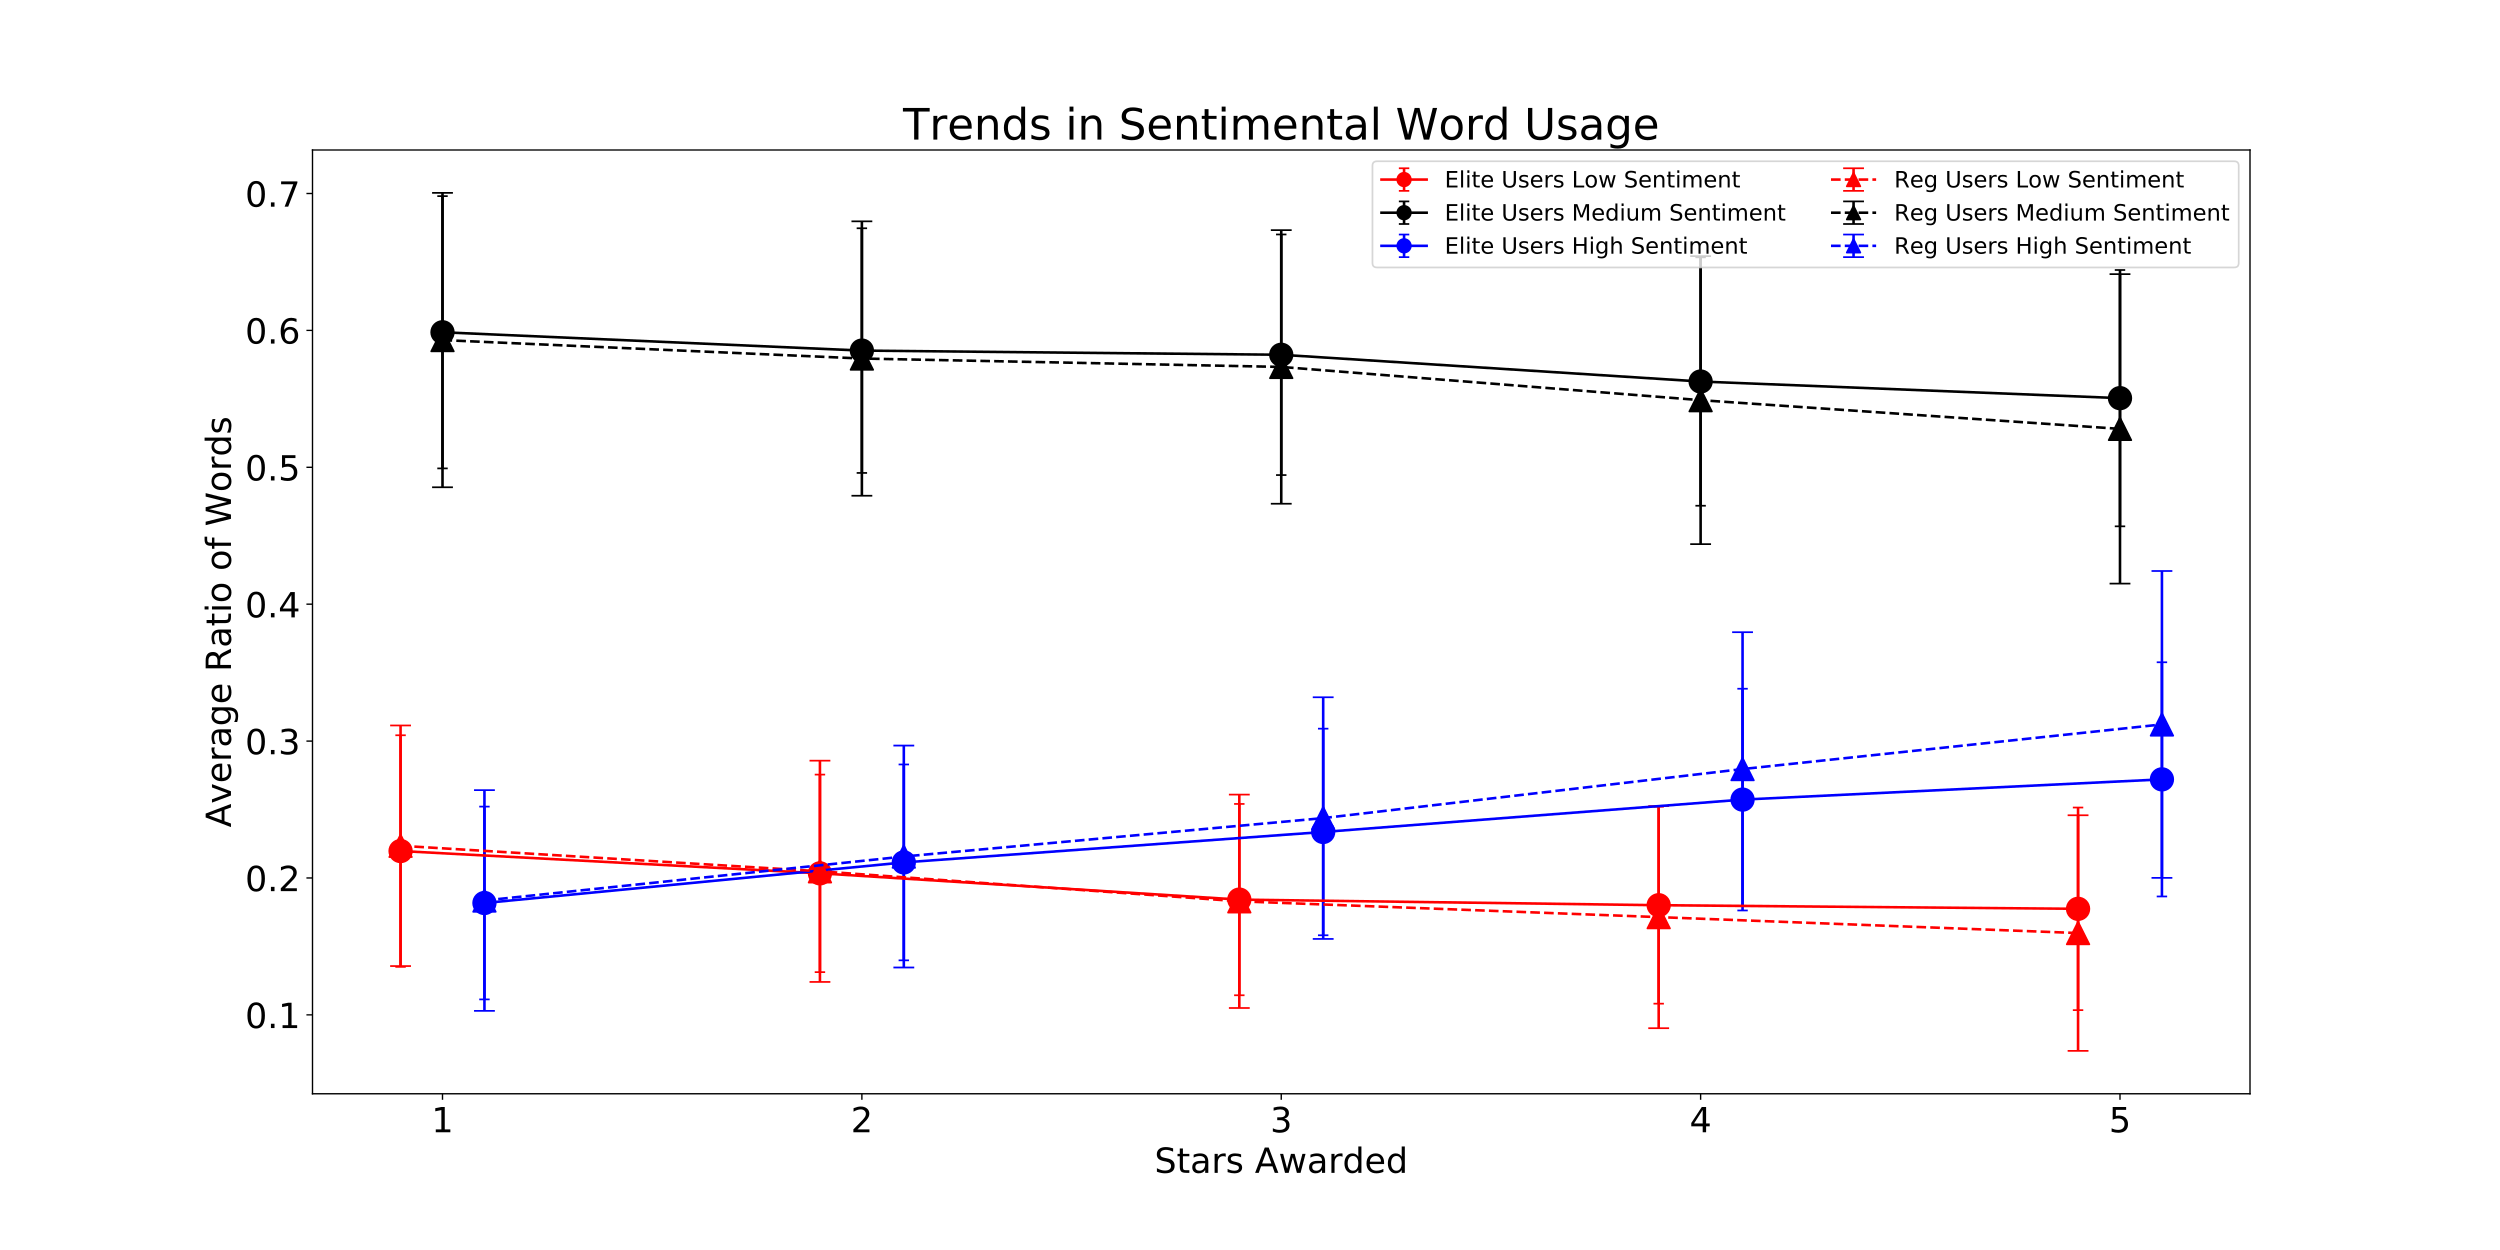 <?xml version="1.0" encoding="utf-8" standalone="no"?>
<!DOCTYPE svg PUBLIC "-//W3C//DTD SVG 1.1//EN"
  "http://www.w3.org/Graphics/SVG/1.1/DTD/svg11.dtd">
<!-- Created with matplotlib (http://matplotlib.org/) -->
<svg height="720pt" version="1.1" viewBox="0 0 1440 720" width="1440pt" xmlns="http://www.w3.org/2000/svg" xmlns:xlink="http://www.w3.org/1999/xlink">
 <defs>
  <style type="text/css">
*{stroke-linecap:butt;stroke-linejoin:round;}
  </style>
 </defs>
 <g id="figure_1">
  <g id="patch_1">
   <path d="M 0 720 
L 1440 720 
L 1440 0 
L 0 0 
z
" style="fill:#ffffff;"/>
  </g>
  <g id="axes_1">
   <g id="patch_2">
    <path d="M 180 630 
L 1296 630 
L 1296 86.4 
L 180 86.4 
z
" style="fill:#ffffff;"/>
   </g>
   <g id="matplotlib.axis_1">
    <g id="xtick_1">
     <g id="line2d_1">
      <defs>
       <path d="M 0 0 
L 0 3.5 
" id="ma718a0a63f" style="stroke:#000000;stroke-width:0.8;"/>
      </defs>
      <g>
       <use style="stroke:#000000;stroke-width:0.8;" x="254.883" xlink:href="#ma718a0a63f" y="630"/>
      </g>
     </g>
     <g id="text_1">
      <!-- 1 -->
      <defs>
       <path d="M 12.406 8.297 
L 28.516 8.297 
L 28.516 63.922 
L 10.984 60.406 
L 10.984 69.391 
L 28.422 72.906 
L 38.281 72.906 
L 38.281 8.297 
L 54.391 8.297 
L 54.391 0 
L 12.406 0 
z
" id="DejaVuSans-31"/>
      </defs>
      <g transform="translate(248.521 652.197)scale(0.2 -0.2)">
       <use xlink:href="#DejaVuSans-31"/>
      </g>
     </g>
    </g>
    <g id="xtick_2">
     <g id="line2d_2">
      <g>
       <use style="stroke:#000000;stroke-width:0.8;" x="496.442" xlink:href="#ma718a0a63f" y="630"/>
      </g>
     </g>
     <g id="text_2">
      <!-- 2 -->
      <defs>
       <path d="M 19.188 8.297 
L 53.609 8.297 
L 53.609 0 
L 7.328 0 
L 7.328 8.297 
Q 12.938 14.109 22.625 23.891 
Q 32.328 33.688 34.812 36.531 
Q 39.547 41.844 41.422 45.531 
Q 43.312 49.219 43.312 52.781 
Q 43.312 58.594 39.234 62.25 
Q 35.156 65.922 28.609 65.922 
Q 23.969 65.922 18.812 64.312 
Q 13.672 62.703 7.812 59.422 
L 7.812 69.391 
Q 13.766 71.781 18.938 73 
Q 24.125 74.219 28.422 74.219 
Q 39.75 74.219 46.484 68.547 
Q 53.219 62.891 53.219 53.422 
Q 53.219 48.922 51.531 44.891 
Q 49.859 40.875 45.406 35.406 
Q 44.188 33.984 37.641 27.219 
Q 31.109 20.453 19.188 8.297 
z
" id="DejaVuSans-32"/>
      </defs>
      <g transform="translate(490.079 652.197)scale(0.2 -0.2)">
       <use xlink:href="#DejaVuSans-32"/>
      </g>
     </g>
    </g>
    <g id="xtick_3">
     <g id="line2d_3">
      <g>
       <use style="stroke:#000000;stroke-width:0.8;" x="738" xlink:href="#ma718a0a63f" y="630"/>
      </g>
     </g>
     <g id="text_3">
      <!-- 3 -->
      <defs>
       <path d="M 40.578 39.312 
Q 47.656 37.797 51.625 33 
Q 55.609 28.219 55.609 21.188 
Q 55.609 10.406 48.188 4.484 
Q 40.766 -1.422 27.094 -1.422 
Q 22.516 -1.422 17.656 -0.516 
Q 12.797 0.391 7.625 2.203 
L 7.625 11.719 
Q 11.719 9.328 16.594 8.109 
Q 21.484 6.891 26.812 6.891 
Q 36.078 6.891 40.938 10.547 
Q 45.797 14.203 45.797 21.188 
Q 45.797 27.641 41.281 31.266 
Q 36.766 34.906 28.719 34.906 
L 20.219 34.906 
L 20.219 43.016 
L 29.109 43.016 
Q 36.375 43.016 40.234 45.922 
Q 44.094 48.828 44.094 54.297 
Q 44.094 59.906 40.109 62.906 
Q 36.141 65.922 28.719 65.922 
Q 24.656 65.922 20.016 65.031 
Q 15.375 64.156 9.812 62.312 
L 9.812 71.094 
Q 15.438 72.656 20.344 73.438 
Q 25.25 74.219 29.594 74.219 
Q 40.828 74.219 47.359 69.109 
Q 53.906 64.016 53.906 55.328 
Q 53.906 49.266 50.438 45.094 
Q 46.969 40.922 40.578 39.312 
z
" id="DejaVuSans-33"/>
      </defs>
      <g transform="translate(731.638 652.197)scale(0.2 -0.2)">
       <use xlink:href="#DejaVuSans-33"/>
      </g>
     </g>
    </g>
    <g id="xtick_4">
     <g id="line2d_4">
      <g>
       <use style="stroke:#000000;stroke-width:0.8;" x="979.558" xlink:href="#ma718a0a63f" y="630"/>
      </g>
     </g>
     <g id="text_4">
      <!-- 4 -->
      <defs>
       <path d="M 37.797 64.312 
L 12.891 25.391 
L 37.797 25.391 
z
M 35.203 72.906 
L 47.609 72.906 
L 47.609 25.391 
L 58.016 25.391 
L 58.016 17.188 
L 47.609 17.188 
L 47.609 0 
L 37.797 0 
L 37.797 17.188 
L 4.891 17.188 
L 4.891 26.703 
z
" id="DejaVuSans-34"/>
      </defs>
      <g transform="translate(973.196 652.197)scale(0.2 -0.2)">
       <use xlink:href="#DejaVuSans-34"/>
      </g>
     </g>
    </g>
    <g id="xtick_5">
     <g id="line2d_5">
      <g>
       <use style="stroke:#000000;stroke-width:0.8;" x="1221.117" xlink:href="#ma718a0a63f" y="630"/>
      </g>
     </g>
     <g id="text_5">
      <!-- 5 -->
      <defs>
       <path d="M 10.797 72.906 
L 49.516 72.906 
L 49.516 64.594 
L 19.828 64.594 
L 19.828 46.734 
Q 21.969 47.469 24.109 47.828 
Q 26.266 48.188 28.422 48.188 
Q 40.625 48.188 47.75 41.5 
Q 54.891 34.812 54.891 23.391 
Q 54.891 11.625 47.562 5.094 
Q 40.234 -1.422 26.906 -1.422 
Q 22.312 -1.422 17.547 -0.641 
Q 12.797 0.141 7.719 1.703 
L 7.719 11.625 
Q 12.109 9.234 16.797 8.062 
Q 21.484 6.891 26.703 6.891 
Q 35.156 6.891 40.078 11.328 
Q 45.016 15.766 45.016 23.391 
Q 45.016 31 40.078 35.438 
Q 35.156 39.891 26.703 39.891 
Q 22.75 39.891 18.812 39.016 
Q 14.891 38.141 10.797 36.281 
z
" id="DejaVuSans-35"/>
      </defs>
      <g transform="translate(1214.754 652.197)scale(0.2 -0.2)">
       <use xlink:href="#DejaVuSans-35"/>
      </g>
     </g>
    </g>
    <g id="text_6">
     <!-- Stars Awarded -->
     <defs>
      <path d="M 53.516 70.516 
L 53.516 60.891 
Q 47.906 63.578 42.922 64.891 
Q 37.938 66.219 33.297 66.219 
Q 25.25 66.219 20.875 63.094 
Q 16.5 59.969 16.5 54.203 
Q 16.5 49.359 19.406 46.891 
Q 22.312 44.438 30.422 42.922 
L 36.375 41.703 
Q 47.406 39.594 52.656 34.297 
Q 57.906 29 57.906 20.125 
Q 57.906 9.516 50.797 4.047 
Q 43.703 -1.422 29.984 -1.422 
Q 24.812 -1.422 18.969 -0.25 
Q 13.141 0.922 6.891 3.219 
L 6.891 13.375 
Q 12.891 10.016 18.656 8.297 
Q 24.422 6.594 29.984 6.594 
Q 38.422 6.594 43.016 9.906 
Q 47.609 13.234 47.609 19.391 
Q 47.609 24.75 44.312 27.781 
Q 41.016 30.812 33.5 32.328 
L 27.484 33.5 
Q 16.453 35.688 11.516 40.375 
Q 6.594 45.062 6.594 53.422 
Q 6.594 63.094 13.406 68.656 
Q 20.219 74.219 32.172 74.219 
Q 37.312 74.219 42.625 73.281 
Q 47.953 72.359 53.516 70.516 
z
" id="DejaVuSans-53"/>
      <path d="M 18.312 70.219 
L 18.312 54.688 
L 36.812 54.688 
L 36.812 47.703 
L 18.312 47.703 
L 18.312 18.016 
Q 18.312 11.328 20.141 9.422 
Q 21.969 7.516 27.594 7.516 
L 36.812 7.516 
L 36.812 0 
L 27.594 0 
Q 17.188 0 13.234 3.875 
Q 9.281 7.766 9.281 18.016 
L 9.281 47.703 
L 2.688 47.703 
L 2.688 54.688 
L 9.281 54.688 
L 9.281 70.219 
z
" id="DejaVuSans-74"/>
      <path d="M 34.281 27.484 
Q 23.391 27.484 19.188 25 
Q 14.984 22.516 14.984 16.5 
Q 14.984 11.719 18.141 8.906 
Q 21.297 6.109 26.703 6.109 
Q 34.188 6.109 38.703 11.406 
Q 43.219 16.703 43.219 25.484 
L 43.219 27.484 
z
M 52.203 31.203 
L 52.203 0 
L 43.219 0 
L 43.219 8.297 
Q 40.141 3.328 35.547 0.953 
Q 30.953 -1.422 24.312 -1.422 
Q 15.922 -1.422 10.953 3.297 
Q 6 8.016 6 15.922 
Q 6 25.141 12.172 29.828 
Q 18.359 34.516 30.609 34.516 
L 43.219 34.516 
L 43.219 35.406 
Q 43.219 41.609 39.141 45 
Q 35.062 48.391 27.688 48.391 
Q 23 48.391 18.547 47.266 
Q 14.109 46.141 10.016 43.891 
L 10.016 52.203 
Q 14.938 54.109 19.578 55.047 
Q 24.219 56 28.609 56 
Q 40.484 56 46.344 49.844 
Q 52.203 43.703 52.203 31.203 
z
" id="DejaVuSans-61"/>
      <path d="M 41.109 46.297 
Q 39.594 47.172 37.812 47.578 
Q 36.031 48 33.891 48 
Q 26.266 48 22.188 43.047 
Q 18.109 38.094 18.109 28.812 
L 18.109 0 
L 9.078 0 
L 9.078 54.688 
L 18.109 54.688 
L 18.109 46.188 
Q 20.953 51.172 25.484 53.578 
Q 30.031 56 36.531 56 
Q 37.453 56 38.578 55.875 
Q 39.703 55.766 41.062 55.516 
z
" id="DejaVuSans-72"/>
      <path d="M 44.281 53.078 
L 44.281 44.578 
Q 40.484 46.531 36.375 47.5 
Q 32.281 48.484 27.875 48.484 
Q 21.188 48.484 17.844 46.438 
Q 14.5 44.391 14.5 40.281 
Q 14.5 37.156 16.891 35.375 
Q 19.281 33.594 26.516 31.984 
L 29.594 31.297 
Q 39.156 29.25 43.188 25.516 
Q 47.219 21.781 47.219 15.094 
Q 47.219 7.469 41.188 3.016 
Q 35.156 -1.422 24.609 -1.422 
Q 20.219 -1.422 15.453 -0.562 
Q 10.688 0.297 5.422 2 
L 5.422 11.281 
Q 10.406 8.688 15.234 7.391 
Q 20.062 6.109 24.812 6.109 
Q 31.156 6.109 34.562 8.281 
Q 37.984 10.453 37.984 14.406 
Q 37.984 18.062 35.516 20.016 
Q 33.062 21.969 24.703 23.781 
L 21.578 24.516 
Q 13.234 26.266 9.516 29.906 
Q 5.812 33.547 5.812 39.891 
Q 5.812 47.609 11.281 51.797 
Q 16.75 56 26.812 56 
Q 31.781 56 36.172 55.266 
Q 40.578 54.547 44.281 53.078 
z
" id="DejaVuSans-73"/>
      <path id="DejaVuSans-20"/>
      <path d="M 34.188 63.188 
L 20.797 26.906 
L 47.609 26.906 
z
M 28.609 72.906 
L 39.797 72.906 
L 67.578 0 
L 57.328 0 
L 50.688 18.703 
L 17.828 18.703 
L 11.188 0 
L 0.781 0 
z
" id="DejaVuSans-41"/>
      <path d="M 4.203 54.688 
L 13.188 54.688 
L 24.422 12.016 
L 35.594 54.688 
L 46.188 54.688 
L 57.422 12.016 
L 68.609 54.688 
L 77.594 54.688 
L 63.281 0 
L 52.688 0 
L 40.922 44.828 
L 29.109 0 
L 18.5 0 
z
" id="DejaVuSans-77"/>
      <path d="M 45.406 46.391 
L 45.406 75.984 
L 54.391 75.984 
L 54.391 0 
L 45.406 0 
L 45.406 8.203 
Q 42.578 3.328 38.25 0.953 
Q 33.938 -1.422 27.875 -1.422 
Q 17.969 -1.422 11.734 6.484 
Q 5.516 14.406 5.516 27.297 
Q 5.516 40.188 11.734 48.094 
Q 17.969 56 27.875 56 
Q 33.938 56 38.25 53.625 
Q 42.578 51.266 45.406 46.391 
z
M 14.797 27.297 
Q 14.797 17.391 18.875 11.75 
Q 22.953 6.109 30.078 6.109 
Q 37.203 6.109 41.297 11.75 
Q 45.406 17.391 45.406 27.297 
Q 45.406 37.203 41.297 42.844 
Q 37.203 48.484 30.078 48.484 
Q 22.953 48.484 18.875 42.844 
Q 14.797 37.203 14.797 27.297 
z
" id="DejaVuSans-64"/>
      <path d="M 56.203 29.594 
L 56.203 25.203 
L 14.891 25.203 
Q 15.484 15.922 20.484 11.062 
Q 25.484 6.203 34.422 6.203 
Q 39.594 6.203 44.453 7.469 
Q 49.312 8.734 54.109 11.281 
L 54.109 2.781 
Q 49.266 0.734 44.188 -0.344 
Q 39.109 -1.422 33.891 -1.422 
Q 20.797 -1.422 13.156 6.188 
Q 5.516 13.812 5.516 26.812 
Q 5.516 40.234 12.766 48.109 
Q 20.016 56 32.328 56 
Q 43.359 56 49.781 48.891 
Q 56.203 41.797 56.203 29.594 
z
M 47.219 32.234 
Q 47.125 39.594 43.094 43.984 
Q 39.062 48.391 32.422 48.391 
Q 24.906 48.391 20.391 44.141 
Q 15.875 39.891 15.188 32.172 
z
" id="DejaVuSans-65"/>
     </defs>
     <g transform="translate(665.005 675.553)scale(0.2 -0.2)">
      <use xlink:href="#DejaVuSans-53"/>
      <use x="63.477" xlink:href="#DejaVuSans-74"/>
      <use x="102.686" xlink:href="#DejaVuSans-61"/>
      <use x="163.965" xlink:href="#DejaVuSans-72"/>
      <use x="205.078" xlink:href="#DejaVuSans-73"/>
      <use x="257.178" xlink:href="#DejaVuSans-20"/>
      <use x="288.965" xlink:href="#DejaVuSans-41"/>
      <use x="357.311" xlink:href="#DejaVuSans-77"/>
      <use x="439.098" xlink:href="#DejaVuSans-61"/>
      <use x="500.377" xlink:href="#DejaVuSans-72"/>
      <use x="541.475" xlink:href="#DejaVuSans-64"/>
      <use x="604.951" xlink:href="#DejaVuSans-65"/>
      <use x="666.475" xlink:href="#DejaVuSans-64"/>
     </g>
    </g>
   </g>
   <g id="matplotlib.axis_2">
    <g id="ytick_1">
     <g id="line2d_6">
      <defs>
       <path d="M 0 0 
L -3.5 0 
" id="m81889847be" style="stroke:#000000;stroke-width:0.8;"/>
      </defs>
      <g>
       <use style="stroke:#000000;stroke-width:0.8;" x="180" xlink:href="#m81889847be" y="584.563"/>
      </g>
     </g>
     <g id="text_7">
      <!-- 0.1 -->
      <defs>
       <path d="M 31.781 66.406 
Q 24.172 66.406 20.328 58.906 
Q 16.5 51.422 16.5 36.375 
Q 16.5 21.391 20.328 13.891 
Q 24.172 6.391 31.781 6.391 
Q 39.453 6.391 43.281 13.891 
Q 47.125 21.391 47.125 36.375 
Q 47.125 51.422 43.281 58.906 
Q 39.453 66.406 31.781 66.406 
z
M 31.781 74.219 
Q 44.047 74.219 50.516 64.516 
Q 56.984 54.828 56.984 36.375 
Q 56.984 17.969 50.516 8.266 
Q 44.047 -1.422 31.781 -1.422 
Q 19.531 -1.422 13.062 8.266 
Q 6.594 17.969 6.594 36.375 
Q 6.594 54.828 13.062 64.516 
Q 19.531 74.219 31.781 74.219 
z
" id="DejaVuSans-30"/>
       <path d="M 10.688 12.406 
L 21 12.406 
L 21 0 
L 10.688 0 
z
" id="DejaVuSans-2e"/>
      </defs>
      <g transform="translate(141.194 592.161)scale(0.2 -0.2)">
       <use xlink:href="#DejaVuSans-30"/>
       <use x="63.623" xlink:href="#DejaVuSans-2e"/>
       <use x="95.41" xlink:href="#DejaVuSans-31"/>
      </g>
     </g>
    </g>
    <g id="ytick_2">
     <g id="line2d_7">
      <g>
       <use style="stroke:#000000;stroke-width:0.8;" x="180" xlink:href="#m81889847be" y="505.712"/>
      </g>
     </g>
     <g id="text_8">
      <!-- 0.2 -->
      <g transform="translate(141.194 513.311)scale(0.2 -0.2)">
       <use xlink:href="#DejaVuSans-30"/>
       <use x="63.623" xlink:href="#DejaVuSans-2e"/>
       <use x="95.41" xlink:href="#DejaVuSans-32"/>
      </g>
     </g>
    </g>
    <g id="ytick_3">
     <g id="line2d_8">
      <g>
       <use style="stroke:#000000;stroke-width:0.8;" x="180" xlink:href="#m81889847be" y="426.861"/>
      </g>
     </g>
     <g id="text_9">
      <!-- 0.3 -->
      <g transform="translate(141.194 434.46)scale(0.2 -0.2)">
       <use xlink:href="#DejaVuSans-30"/>
       <use x="63.623" xlink:href="#DejaVuSans-2e"/>
       <use x="95.41" xlink:href="#DejaVuSans-33"/>
      </g>
     </g>
    </g>
    <g id="ytick_4">
     <g id="line2d_9">
      <g>
       <use style="stroke:#000000;stroke-width:0.8;" x="180" xlink:href="#m81889847be" y="348.011"/>
      </g>
     </g>
     <g id="text_10">
      <!-- 0.4 -->
      <g transform="translate(141.194 355.609)scale(0.2 -0.2)">
       <use xlink:href="#DejaVuSans-30"/>
       <use x="63.623" xlink:href="#DejaVuSans-2e"/>
       <use x="95.41" xlink:href="#DejaVuSans-34"/>
      </g>
     </g>
    </g>
    <g id="ytick_5">
     <g id="line2d_10">
      <g>
       <use style="stroke:#000000;stroke-width:0.8;" x="180" xlink:href="#m81889847be" y="269.16"/>
      </g>
     </g>
     <g id="text_11">
      <!-- 0.5 -->
      <g transform="translate(141.194 276.758)scale(0.2 -0.2)">
       <use xlink:href="#DejaVuSans-30"/>
       <use x="63.623" xlink:href="#DejaVuSans-2e"/>
       <use x="95.41" xlink:href="#DejaVuSans-35"/>
      </g>
     </g>
    </g>
    <g id="ytick_6">
     <g id="line2d_11">
      <g>
       <use style="stroke:#000000;stroke-width:0.8;" x="180" xlink:href="#m81889847be" y="190.309"/>
      </g>
     </g>
     <g id="text_12">
      <!-- 0.6 -->
      <defs>
       <path d="M 33.016 40.375 
Q 26.375 40.375 22.484 35.828 
Q 18.609 31.297 18.609 23.391 
Q 18.609 15.531 22.484 10.953 
Q 26.375 6.391 33.016 6.391 
Q 39.656 6.391 43.531 10.953 
Q 47.406 15.531 47.406 23.391 
Q 47.406 31.297 43.531 35.828 
Q 39.656 40.375 33.016 40.375 
z
M 52.594 71.297 
L 52.594 62.312 
Q 48.875 64.062 45.094 64.984 
Q 41.312 65.922 37.594 65.922 
Q 27.828 65.922 22.672 59.328 
Q 17.531 52.734 16.797 39.406 
Q 19.672 43.656 24.016 45.922 
Q 28.375 48.188 33.594 48.188 
Q 44.578 48.188 50.953 41.516 
Q 57.328 34.859 57.328 23.391 
Q 57.328 12.156 50.688 5.359 
Q 44.047 -1.422 33.016 -1.422 
Q 20.359 -1.422 13.672 8.266 
Q 6.984 17.969 6.984 36.375 
Q 6.984 53.656 15.188 63.938 
Q 23.391 74.219 37.203 74.219 
Q 40.922 74.219 44.703 73.484 
Q 48.484 72.75 52.594 71.297 
z
" id="DejaVuSans-36"/>
      </defs>
      <g transform="translate(141.194 197.907)scale(0.2 -0.2)">
       <use xlink:href="#DejaVuSans-30"/>
       <use x="63.623" xlink:href="#DejaVuSans-2e"/>
       <use x="95.41" xlink:href="#DejaVuSans-36"/>
      </g>
     </g>
    </g>
    <g id="ytick_7">
     <g id="line2d_12">
      <g>
       <use style="stroke:#000000;stroke-width:0.8;" x="180" xlink:href="#m81889847be" y="111.458"/>
      </g>
     </g>
     <g id="text_13">
      <!-- 0.7 -->
      <defs>
       <path d="M 8.203 72.906 
L 55.078 72.906 
L 55.078 68.703 
L 28.609 0 
L 18.312 0 
L 43.219 64.594 
L 8.203 64.594 
z
" id="DejaVuSans-37"/>
      </defs>
      <g transform="translate(141.194 119.057)scale(0.2 -0.2)">
       <use xlink:href="#DejaVuSans-30"/>
       <use x="63.623" xlink:href="#DejaVuSans-2e"/>
       <use x="95.41" xlink:href="#DejaVuSans-37"/>
      </g>
     </g>
    </g>
    <g id="text_14">
     <!-- Average Ratio of Words -->
     <defs>
      <path d="M 2.984 54.688 
L 12.5 54.688 
L 29.594 8.797 
L 46.688 54.688 
L 56.203 54.688 
L 35.688 0 
L 23.484 0 
z
" id="DejaVuSans-76"/>
      <path d="M 45.406 27.984 
Q 45.406 37.75 41.375 43.109 
Q 37.359 48.484 30.078 48.484 
Q 22.859 48.484 18.828 43.109 
Q 14.797 37.75 14.797 27.984 
Q 14.797 18.266 18.828 12.891 
Q 22.859 7.516 30.078 7.516 
Q 37.359 7.516 41.375 12.891 
Q 45.406 18.266 45.406 27.984 
z
M 54.391 6.781 
Q 54.391 -7.172 48.188 -13.984 
Q 42 -20.797 29.203 -20.797 
Q 24.469 -20.797 20.266 -20.094 
Q 16.062 -19.391 12.109 -17.922 
L 12.109 -9.188 
Q 16.062 -11.328 19.922 -12.344 
Q 23.781 -13.375 27.781 -13.375 
Q 36.625 -13.375 41.016 -8.766 
Q 45.406 -4.156 45.406 5.172 
L 45.406 9.625 
Q 42.625 4.781 38.281 2.391 
Q 33.938 0 27.875 0 
Q 17.828 0 11.672 7.656 
Q 5.516 15.328 5.516 27.984 
Q 5.516 40.672 11.672 48.328 
Q 17.828 56 27.875 56 
Q 33.938 56 38.281 53.609 
Q 42.625 51.219 45.406 46.391 
L 45.406 54.688 
L 54.391 54.688 
z
" id="DejaVuSans-67"/>
      <path d="M 44.391 34.188 
Q 47.562 33.109 50.562 29.594 
Q 53.562 26.078 56.594 19.922 
L 66.609 0 
L 56 0 
L 46.688 18.703 
Q 43.062 26.031 39.672 28.422 
Q 36.281 30.812 30.422 30.812 
L 19.672 30.812 
L 19.672 0 
L 9.812 0 
L 9.812 72.906 
L 32.078 72.906 
Q 44.578 72.906 50.734 67.672 
Q 56.891 62.453 56.891 51.906 
Q 56.891 45.016 53.688 40.469 
Q 50.484 35.938 44.391 34.188 
z
M 19.672 64.797 
L 19.672 38.922 
L 32.078 38.922 
Q 39.203 38.922 42.844 42.219 
Q 46.484 45.516 46.484 51.906 
Q 46.484 58.297 42.844 61.547 
Q 39.203 64.797 32.078 64.797 
z
" id="DejaVuSans-52"/>
      <path d="M 9.422 54.688 
L 18.406 54.688 
L 18.406 0 
L 9.422 0 
z
M 9.422 75.984 
L 18.406 75.984 
L 18.406 64.594 
L 9.422 64.594 
z
" id="DejaVuSans-69"/>
      <path d="M 30.609 48.391 
Q 23.391 48.391 19.188 42.75 
Q 14.984 37.109 14.984 27.297 
Q 14.984 17.484 19.156 11.844 
Q 23.344 6.203 30.609 6.203 
Q 37.797 6.203 41.984 11.859 
Q 46.188 17.531 46.188 27.297 
Q 46.188 37.016 41.984 42.703 
Q 37.797 48.391 30.609 48.391 
z
M 30.609 56 
Q 42.328 56 49.016 48.375 
Q 55.719 40.766 55.719 27.297 
Q 55.719 13.875 49.016 6.219 
Q 42.328 -1.422 30.609 -1.422 
Q 18.844 -1.422 12.172 6.219 
Q 5.516 13.875 5.516 27.297 
Q 5.516 40.766 12.172 48.375 
Q 18.844 56 30.609 56 
z
" id="DejaVuSans-6f"/>
      <path d="M 37.109 75.984 
L 37.109 68.5 
L 28.516 68.5 
Q 23.688 68.5 21.797 66.547 
Q 19.922 64.594 19.922 59.516 
L 19.922 54.688 
L 34.719 54.688 
L 34.719 47.703 
L 19.922 47.703 
L 19.922 0 
L 10.891 0 
L 10.891 47.703 
L 2.297 47.703 
L 2.297 54.688 
L 10.891 54.688 
L 10.891 58.5 
Q 10.891 67.625 15.141 71.797 
Q 19.391 75.984 28.609 75.984 
z
" id="DejaVuSans-66"/>
      <path d="M 3.328 72.906 
L 13.281 72.906 
L 28.609 11.281 
L 43.891 72.906 
L 54.984 72.906 
L 70.312 11.281 
L 85.594 72.906 
L 95.609 72.906 
L 77.297 0 
L 64.891 0 
L 49.516 63.281 
L 33.984 0 
L 21.578 0 
z
" id="DejaVuSans-57"/>
     </defs>
     <g transform="translate(133.034 476.575)rotate(-90)scale(0.2 -0.2)">
      <use xlink:href="#DejaVuSans-41"/>
      <use x="68.33" xlink:href="#DejaVuSans-76"/>
      <use x="127.51" xlink:href="#DejaVuSans-65"/>
      <use x="189.033" xlink:href="#DejaVuSans-72"/>
      <use x="230.146" xlink:href="#DejaVuSans-61"/>
      <use x="291.426" xlink:href="#DejaVuSans-67"/>
      <use x="354.902" xlink:href="#DejaVuSans-65"/>
      <use x="416.426" xlink:href="#DejaVuSans-20"/>
      <use x="448.213" xlink:href="#DejaVuSans-52"/>
      <use x="517.664" xlink:href="#DejaVuSans-61"/>
      <use x="578.943" xlink:href="#DejaVuSans-74"/>
      <use x="618.152" xlink:href="#DejaVuSans-69"/>
      <use x="645.936" xlink:href="#DejaVuSans-6f"/>
      <use x="707.117" xlink:href="#DejaVuSans-20"/>
      <use x="738.904" xlink:href="#DejaVuSans-6f"/>
      <use x="800.086" xlink:href="#DejaVuSans-66"/>
      <use x="835.291" xlink:href="#DejaVuSans-20"/>
      <use x="867.078" xlink:href="#DejaVuSans-57"/>
      <use x="965.877" xlink:href="#DejaVuSans-6f"/>
      <use x="1027.059" xlink:href="#DejaVuSans-72"/>
      <use x="1068.156" xlink:href="#DejaVuSans-64"/>
      <use x="1131.633" xlink:href="#DejaVuSans-73"/>
     </g>
    </g>
   </g>
   <g id="LineCollection_1">
    <path clip-path="url(#p56d76d8003)" d="M 230.727 556.905 
L 230.727 423.504 
" style="fill:none;stroke:#ff0000;stroke-width:1.5;"/>
    <path clip-path="url(#p56d76d8003)" d="M 472.286 559.938 
L 472.286 446.157 
" style="fill:none;stroke:#ff0000;stroke-width:1.5;"/>
    <path clip-path="url(#p56d76d8003)" d="M 713.844 573.284 
L 713.844 463.055 
" style="fill:none;stroke:#ff0000;stroke-width:1.5;"/>
    <path clip-path="url(#p56d76d8003)" d="M 955.403 578.125 
L 955.403 464.676 
" style="fill:none;stroke:#ff0000;stroke-width:1.5;"/>
    <path clip-path="url(#p56d76d8003)" d="M 1196.961 581.837 
L 1196.961 465.132 
" style="fill:none;stroke:#ff0000;stroke-width:1.5;"/>
   </g>
   <g id="LineCollection_2">
    <path clip-path="url(#p56d76d8003)" d="M 254.883 269.794 
L 254.883 112.989 
" style="fill:none;stroke:#000000;stroke-width:1.5;"/>
    <path clip-path="url(#p56d76d8003)" d="M 496.442 272.407 
L 496.442 131.475 
" style="fill:none;stroke:#000000;stroke-width:1.5;"/>
    <path clip-path="url(#p56d76d8003)" d="M 738 273.656 
L 738 135.045 
" style="fill:none;stroke:#000000;stroke-width:1.5;"/>
    <path clip-path="url(#p56d76d8003)" d="M 979.558 291.305 
L 979.558 148.214 
" style="fill:none;stroke:#000000;stroke-width:1.5;"/>
    <path clip-path="url(#p56d76d8003)" d="M 1221.117 303.15 
L 1221.117 155.518 
" style="fill:none;stroke:#000000;stroke-width:1.5;"/>
   </g>
   <g id="LineCollection_3">
    <path clip-path="url(#p56d76d8003)" d="M 279.039 575.665 
L 279.039 464.609 
" style="fill:none;stroke:#0000ff;stroke-width:1.5;"/>
    <path clip-path="url(#p56d76d8003)" d="M 520.597 553.149 
L 520.597 440.34 
" style="fill:none;stroke:#0000ff;stroke-width:1.5;"/>
    <path clip-path="url(#p56d76d8003)" d="M 762.156 538.71 
L 762.156 419.717 
" style="fill:none;stroke:#0000ff;stroke-width:1.5;"/>
    <path clip-path="url(#p56d76d8003)" d="M 1003.714 524.443 
L 1003.714 396.705 
" style="fill:none;stroke:#0000ff;stroke-width:1.5;"/>
    <path clip-path="url(#p56d76d8003)" d="M 1245.273 516.357 
L 1245.273 381.473 
" style="fill:none;stroke:#0000ff;stroke-width:1.5;"/>
   </g>
   <g id="LineCollection_4">
    <path clip-path="url(#p56d76d8003)" d="M 230.727 556.457 
L 230.727 417.863 
" style="fill:none;stroke:#ff0000;stroke-width:1.5;"/>
    <path clip-path="url(#p56d76d8003)" d="M 472.286 565.589 
L 472.286 438.132 
" style="fill:none;stroke:#ff0000;stroke-width:1.5;"/>
    <path clip-path="url(#p56d76d8003)" d="M 713.844 580.605 
L 713.844 457.701 
" style="fill:none;stroke:#ff0000;stroke-width:1.5;"/>
    <path clip-path="url(#p56d76d8003)" d="M 955.403 592.246 
L 955.403 464.277 
" style="fill:none;stroke:#ff0000;stroke-width:1.5;"/>
    <path clip-path="url(#p56d76d8003)" d="M 1196.961 605.291 
L 1196.961 469.582 
" style="fill:none;stroke:#ff0000;stroke-width:1.5;"/>
   </g>
   <g id="LineCollection_5">
    <path clip-path="url(#p56d76d8003)" d="M 254.883 280.659 
L 254.883 111.109 
" style="fill:none;stroke:#000000;stroke-width:1.5;"/>
    <path clip-path="url(#p56d76d8003)" d="M 496.442 285.548 
L 496.442 127.472 
" style="fill:none;stroke:#000000;stroke-width:1.5;"/>
    <path clip-path="url(#p56d76d8003)" d="M 738 290.148 
L 738 132.543 
" style="fill:none;stroke:#000000;stroke-width:1.5;"/>
    <path clip-path="url(#p56d76d8003)" d="M 979.558 313.437 
L 979.558 147.543 
" style="fill:none;stroke:#000000;stroke-width:1.5;"/>
    <path clip-path="url(#p56d76d8003)" d="M 1221.117 336.158 
L 1221.117 157.902 
" style="fill:none;stroke:#000000;stroke-width:1.5;"/>
   </g>
   <g id="LineCollection_6">
    <path clip-path="url(#p56d76d8003)" d="M 279.039 582.247 
L 279.039 455.131 
" style="fill:none;stroke:#0000ff;stroke-width:1.5;"/>
    <path clip-path="url(#p56d76d8003)" d="M 520.597 557.279 
L 520.597 429.447 
" style="fill:none;stroke:#0000ff;stroke-width:1.5;"/>
    <path clip-path="url(#p56d76d8003)" d="M 762.156 540.839 
L 762.156 401.63 
" style="fill:none;stroke:#0000ff;stroke-width:1.5;"/>
    <path clip-path="url(#p56d76d8003)" d="M 1003.714 521.805 
L 1003.714 364.158 
" style="fill:none;stroke:#0000ff;stroke-width:1.5;"/>
    <path clip-path="url(#p56d76d8003)" d="M 1245.273 505.643 
L 1245.273 328.891 
" style="fill:none;stroke:#0000ff;stroke-width:1.5;"/>
   </g>
   <g id="line2d_13">
    <defs>
     <path d="M 3 0 
L -3 -0 
" id="m2375bb8956" style="stroke:#ff0000;"/>
    </defs>
    <g clip-path="url(#p56d76d8003)">
     <use style="fill:#ff0000;stroke:#ff0000;" x="230.727" xlink:href="#m2375bb8956" y="556.905"/>
     <use style="fill:#ff0000;stroke:#ff0000;" x="472.286" xlink:href="#m2375bb8956" y="559.938"/>
     <use style="fill:#ff0000;stroke:#ff0000;" x="713.844" xlink:href="#m2375bb8956" y="573.284"/>
     <use style="fill:#ff0000;stroke:#ff0000;" x="955.403" xlink:href="#m2375bb8956" y="578.125"/>
     <use style="fill:#ff0000;stroke:#ff0000;" x="1196.961" xlink:href="#m2375bb8956" y="581.837"/>
    </g>
   </g>
   <g id="line2d_14">
    <g clip-path="url(#p56d76d8003)">
     <use style="fill:#ff0000;stroke:#ff0000;" x="230.727" xlink:href="#m2375bb8956" y="423.504"/>
     <use style="fill:#ff0000;stroke:#ff0000;" x="472.286" xlink:href="#m2375bb8956" y="446.157"/>
     <use style="fill:#ff0000;stroke:#ff0000;" x="713.844" xlink:href="#m2375bb8956" y="463.055"/>
     <use style="fill:#ff0000;stroke:#ff0000;" x="955.403" xlink:href="#m2375bb8956" y="464.676"/>
     <use style="fill:#ff0000;stroke:#ff0000;" x="1196.961" xlink:href="#m2375bb8956" y="465.132"/>
    </g>
   </g>
   <g id="line2d_15">
    <defs>
     <path d="M 3 0 
L -3 -0 
" id="m8a52d7c67e" style="stroke:#000000;"/>
    </defs>
    <g clip-path="url(#p56d76d8003)">
     <use style="stroke:#000000;" x="254.883" xlink:href="#m8a52d7c67e" y="269.794"/>
     <use style="stroke:#000000;" x="496.442" xlink:href="#m8a52d7c67e" y="272.407"/>
     <use style="stroke:#000000;" x="738" xlink:href="#m8a52d7c67e" y="273.656"/>
     <use style="stroke:#000000;" x="979.558" xlink:href="#m8a52d7c67e" y="291.305"/>
     <use style="stroke:#000000;" x="1221.117" xlink:href="#m8a52d7c67e" y="303.15"/>
    </g>
   </g>
   <g id="line2d_16">
    <g clip-path="url(#p56d76d8003)">
     <use style="stroke:#000000;" x="254.883" xlink:href="#m8a52d7c67e" y="112.989"/>
     <use style="stroke:#000000;" x="496.442" xlink:href="#m8a52d7c67e" y="131.475"/>
     <use style="stroke:#000000;" x="738" xlink:href="#m8a52d7c67e" y="135.045"/>
     <use style="stroke:#000000;" x="979.558" xlink:href="#m8a52d7c67e" y="148.214"/>
     <use style="stroke:#000000;" x="1221.117" xlink:href="#m8a52d7c67e" y="155.518"/>
    </g>
   </g>
   <g id="line2d_17">
    <defs>
     <path d="M 3 0 
L -3 -0 
" id="m7e43cc59b8" style="stroke:#0000ff;"/>
    </defs>
    <g clip-path="url(#p56d76d8003)">
     <use style="fill:#0000ff;stroke:#0000ff;" x="279.039" xlink:href="#m7e43cc59b8" y="575.665"/>
     <use style="fill:#0000ff;stroke:#0000ff;" x="520.597" xlink:href="#m7e43cc59b8" y="553.149"/>
     <use style="fill:#0000ff;stroke:#0000ff;" x="762.156" xlink:href="#m7e43cc59b8" y="538.71"/>
     <use style="fill:#0000ff;stroke:#0000ff;" x="1003.714" xlink:href="#m7e43cc59b8" y="524.443"/>
     <use style="fill:#0000ff;stroke:#0000ff;" x="1245.273" xlink:href="#m7e43cc59b8" y="516.357"/>
    </g>
   </g>
   <g id="line2d_18">
    <g clip-path="url(#p56d76d8003)">
     <use style="fill:#0000ff;stroke:#0000ff;" x="279.039" xlink:href="#m7e43cc59b8" y="464.609"/>
     <use style="fill:#0000ff;stroke:#0000ff;" x="520.597" xlink:href="#m7e43cc59b8" y="440.34"/>
     <use style="fill:#0000ff;stroke:#0000ff;" x="762.156" xlink:href="#m7e43cc59b8" y="419.717"/>
     <use style="fill:#0000ff;stroke:#0000ff;" x="1003.714" xlink:href="#m7e43cc59b8" y="396.705"/>
     <use style="fill:#0000ff;stroke:#0000ff;" x="1245.273" xlink:href="#m7e43cc59b8" y="381.473"/>
    </g>
   </g>
   <g id="line2d_19">
    <defs>
     <path d="M 6 0 
L -6 -0 
" id="m36908b3587" style="stroke:#ff0000;"/>
    </defs>
    <g clip-path="url(#p56d76d8003)">
     <use style="fill:#ff0000;stroke:#ff0000;" x="230.727" xlink:href="#m36908b3587" y="556.457"/>
     <use style="fill:#ff0000;stroke:#ff0000;" x="472.286" xlink:href="#m36908b3587" y="565.589"/>
     <use style="fill:#ff0000;stroke:#ff0000;" x="713.844" xlink:href="#m36908b3587" y="580.605"/>
     <use style="fill:#ff0000;stroke:#ff0000;" x="955.403" xlink:href="#m36908b3587" y="592.246"/>
     <use style="fill:#ff0000;stroke:#ff0000;" x="1196.961" xlink:href="#m36908b3587" y="605.291"/>
    </g>
   </g>
   <g id="line2d_20">
    <g clip-path="url(#p56d76d8003)">
     <use style="fill:#ff0000;stroke:#ff0000;" x="230.727" xlink:href="#m36908b3587" y="417.863"/>
     <use style="fill:#ff0000;stroke:#ff0000;" x="472.286" xlink:href="#m36908b3587" y="438.132"/>
     <use style="fill:#ff0000;stroke:#ff0000;" x="713.844" xlink:href="#m36908b3587" y="457.701"/>
     <use style="fill:#ff0000;stroke:#ff0000;" x="955.403" xlink:href="#m36908b3587" y="464.277"/>
     <use style="fill:#ff0000;stroke:#ff0000;" x="1196.961" xlink:href="#m36908b3587" y="469.582"/>
    </g>
   </g>
   <g id="line2d_21">
    <defs>
     <path d="M 6 0 
L -6 -0 
" id="m04e25065fd" style="stroke:#000000;"/>
    </defs>
    <g clip-path="url(#p56d76d8003)">
     <use style="stroke:#000000;" x="254.883" xlink:href="#m04e25065fd" y="280.659"/>
     <use style="stroke:#000000;" x="496.442" xlink:href="#m04e25065fd" y="285.548"/>
     <use style="stroke:#000000;" x="738" xlink:href="#m04e25065fd" y="290.148"/>
     <use style="stroke:#000000;" x="979.558" xlink:href="#m04e25065fd" y="313.437"/>
     <use style="stroke:#000000;" x="1221.117" xlink:href="#m04e25065fd" y="336.158"/>
    </g>
   </g>
   <g id="line2d_22">
    <g clip-path="url(#p56d76d8003)">
     <use style="stroke:#000000;" x="254.883" xlink:href="#m04e25065fd" y="111.109"/>
     <use style="stroke:#000000;" x="496.442" xlink:href="#m04e25065fd" y="127.472"/>
     <use style="stroke:#000000;" x="738" xlink:href="#m04e25065fd" y="132.543"/>
     <use style="stroke:#000000;" x="979.558" xlink:href="#m04e25065fd" y="147.543"/>
     <use style="stroke:#000000;" x="1221.117" xlink:href="#m04e25065fd" y="157.902"/>
    </g>
   </g>
   <g id="line2d_23">
    <defs>
     <path d="M 6 0 
L -6 -0 
" id="m867487deaf" style="stroke:#0000ff;"/>
    </defs>
    <g clip-path="url(#p56d76d8003)">
     <use style="fill:#0000ff;stroke:#0000ff;" x="279.039" xlink:href="#m867487deaf" y="582.247"/>
     <use style="fill:#0000ff;stroke:#0000ff;" x="520.597" xlink:href="#m867487deaf" y="557.279"/>
     <use style="fill:#0000ff;stroke:#0000ff;" x="762.156" xlink:href="#m867487deaf" y="540.839"/>
     <use style="fill:#0000ff;stroke:#0000ff;" x="1003.714" xlink:href="#m867487deaf" y="521.805"/>
     <use style="fill:#0000ff;stroke:#0000ff;" x="1245.273" xlink:href="#m867487deaf" y="505.643"/>
    </g>
   </g>
   <g id="line2d_24">
    <g clip-path="url(#p56d76d8003)">
     <use style="fill:#0000ff;stroke:#0000ff;" x="279.039" xlink:href="#m867487deaf" y="455.131"/>
     <use style="fill:#0000ff;stroke:#0000ff;" x="520.597" xlink:href="#m867487deaf" y="429.447"/>
     <use style="fill:#0000ff;stroke:#0000ff;" x="762.156" xlink:href="#m867487deaf" y="401.63"/>
     <use style="fill:#0000ff;stroke:#0000ff;" x="1003.714" xlink:href="#m867487deaf" y="364.158"/>
     <use style="fill:#0000ff;stroke:#0000ff;" x="1245.273" xlink:href="#m867487deaf" y="328.891"/>
    </g>
   </g>
   <g id="line2d_25">
    <path clip-path="url(#p56d76d8003)" d="M 230.727 490.204 
L 472.286 503.047 
L 713.844 518.17 
L 955.403 521.4 
L 1196.961 523.485 
" style="fill:none;stroke:#ff0000;stroke-linecap:square;stroke-width:1.5;"/>
    <defs>
     <path d="M 0 6.5 
C 1.724 6.5 3.377 5.815 4.596 4.596 
C 5.815 3.377 6.5 1.724 6.5 0 
C 6.5 -1.724 5.815 -3.377 4.596 -4.596 
C 3.377 -5.815 1.724 -6.5 0 -6.5 
C -1.724 -6.5 -3.377 -5.815 -4.596 -4.596 
C -5.815 -3.377 -6.5 -1.724 -6.5 0 
C -6.5 1.724 -5.815 3.377 -4.596 4.596 
C -3.377 5.815 -1.724 6.5 0 6.5 
z
" id="m9f9bd1e76b" style="stroke:#ff0000;"/>
    </defs>
    <g clip-path="url(#p56d76d8003)">
     <use style="fill:#ff0000;stroke:#ff0000;" x="230.727" xlink:href="#m9f9bd1e76b" y="490.204"/>
     <use style="fill:#ff0000;stroke:#ff0000;" x="472.286" xlink:href="#m9f9bd1e76b" y="503.047"/>
     <use style="fill:#ff0000;stroke:#ff0000;" x="713.844" xlink:href="#m9f9bd1e76b" y="518.17"/>
     <use style="fill:#ff0000;stroke:#ff0000;" x="955.403" xlink:href="#m9f9bd1e76b" y="521.4"/>
     <use style="fill:#ff0000;stroke:#ff0000;" x="1196.961" xlink:href="#m9f9bd1e76b" y="523.485"/>
    </g>
   </g>
   <g id="line2d_26">
    <path clip-path="url(#p56d76d8003)" d="M 254.883 191.392 
L 496.442 201.941 
L 738 204.35 
L 979.558 219.759 
L 1221.117 229.334 
" style="fill:none;stroke:#000000;stroke-linecap:square;stroke-width:1.5;"/>
    <defs>
     <path d="M 0 6.5 
C 1.724 6.5 3.377 5.815 4.596 4.596 
C 5.815 3.377 6.5 1.724 6.5 0 
C 6.5 -1.724 5.815 -3.377 4.596 -4.596 
C 3.377 -5.815 1.724 -6.5 0 -6.5 
C -1.724 -6.5 -3.377 -5.815 -4.596 -4.596 
C -5.815 -3.377 -6.5 -1.724 -6.5 0 
C -6.5 1.724 -5.815 3.377 -4.596 4.596 
C -3.377 5.815 -1.724 6.5 0 6.5 
z
" id="ma33b09a890" style="stroke:#000000;"/>
    </defs>
    <g clip-path="url(#p56d76d8003)">
     <use style="stroke:#000000;" x="254.883" xlink:href="#ma33b09a890" y="191.392"/>
     <use style="stroke:#000000;" x="496.442" xlink:href="#ma33b09a890" y="201.941"/>
     <use style="stroke:#000000;" x="738" xlink:href="#ma33b09a890" y="204.35"/>
     <use style="stroke:#000000;" x="979.558" xlink:href="#ma33b09a890" y="219.759"/>
     <use style="stroke:#000000;" x="1221.117" xlink:href="#ma33b09a890" y="229.334"/>
    </g>
   </g>
   <g id="line2d_27">
    <path clip-path="url(#p56d76d8003)" d="M 279.039 520.137 
L 520.597 496.745 
L 762.156 479.213 
L 1003.714 460.574 
L 1245.273 448.915 
" style="fill:none;stroke:#0000ff;stroke-linecap:square;stroke-width:1.5;"/>
    <defs>
     <path d="M 0 6.5 
C 1.724 6.5 3.377 5.815 4.596 4.596 
C 5.815 3.377 6.5 1.724 6.5 0 
C 6.5 -1.724 5.815 -3.377 4.596 -4.596 
C 3.377 -5.815 1.724 -6.5 0 -6.5 
C -1.724 -6.5 -3.377 -5.815 -4.596 -4.596 
C -5.815 -3.377 -6.5 -1.724 -6.5 0 
C -6.5 1.724 -5.815 3.377 -4.596 4.596 
C -3.377 5.815 -1.724 6.5 0 6.5 
z
" id="m4d90b2d873" style="stroke:#0000ff;"/>
    </defs>
    <g clip-path="url(#p56d76d8003)">
     <use style="fill:#0000ff;stroke:#0000ff;" x="279.039" xlink:href="#m4d90b2d873" y="520.137"/>
     <use style="fill:#0000ff;stroke:#0000ff;" x="520.597" xlink:href="#m4d90b2d873" y="496.745"/>
     <use style="fill:#0000ff;stroke:#0000ff;" x="762.156" xlink:href="#m4d90b2d873" y="479.213"/>
     <use style="fill:#0000ff;stroke:#0000ff;" x="1003.714" xlink:href="#m4d90b2d873" y="460.574"/>
     <use style="fill:#0000ff;stroke:#0000ff;" x="1245.273" xlink:href="#m4d90b2d873" y="448.915"/>
    </g>
   </g>
   <g id="line2d_28">
    <path clip-path="url(#p56d76d8003)" d="M 230.727 487.16 
L 472.286 501.861 
L 713.844 519.153 
L 955.403 528.261 
L 1196.961 537.436 
" style="fill:none;stroke:#ff0000;stroke-dasharray:5.55,2.4;stroke-dashoffset:0;stroke-width:1.5;"/>
    <defs>
     <path d="M 0 -6.5 
L -6.5 6.5 
L 6.5 6.5 
z
" id="m72d45bb09d" style="stroke:#ff0000;stroke-linejoin:miter;"/>
    </defs>
    <g clip-path="url(#p56d76d8003)">
     <use style="fill:#ff0000;stroke:#ff0000;stroke-linejoin:miter;" x="230.727" xlink:href="#m72d45bb09d" y="487.16"/>
     <use style="fill:#ff0000;stroke:#ff0000;stroke-linejoin:miter;" x="472.286" xlink:href="#m72d45bb09d" y="501.861"/>
     <use style="fill:#ff0000;stroke:#ff0000;stroke-linejoin:miter;" x="713.844" xlink:href="#m72d45bb09d" y="519.153"/>
     <use style="fill:#ff0000;stroke:#ff0000;stroke-linejoin:miter;" x="955.403" xlink:href="#m72d45bb09d" y="528.261"/>
     <use style="fill:#ff0000;stroke:#ff0000;stroke-linejoin:miter;" x="1196.961" xlink:href="#m72d45bb09d" y="537.436"/>
    </g>
   </g>
   <g id="line2d_29">
    <path clip-path="url(#p56d76d8003)" d="M 254.883 195.884 
L 496.442 206.51 
L 738 211.346 
L 979.558 230.49 
L 1221.117 247.03 
" style="fill:none;stroke:#000000;stroke-dasharray:5.55,2.4;stroke-dashoffset:0;stroke-width:1.5;"/>
    <defs>
     <path d="M 0 -6.5 
L -6.5 6.5 
L 6.5 6.5 
z
" id="md5e51a9da8" style="stroke:#000000;stroke-linejoin:miter;"/>
    </defs>
    <g clip-path="url(#p56d76d8003)">
     <use style="stroke:#000000;stroke-linejoin:miter;" x="254.883" xlink:href="#md5e51a9da8" y="195.884"/>
     <use style="stroke:#000000;stroke-linejoin:miter;" x="496.442" xlink:href="#md5e51a9da8" y="206.51"/>
     <use style="stroke:#000000;stroke-linejoin:miter;" x="738" xlink:href="#md5e51a9da8" y="211.346"/>
     <use style="stroke:#000000;stroke-linejoin:miter;" x="979.558" xlink:href="#md5e51a9da8" y="230.49"/>
     <use style="stroke:#000000;stroke-linejoin:miter;" x="1221.117" xlink:href="#md5e51a9da8" y="247.03"/>
    </g>
   </g>
   <g id="line2d_30">
    <path clip-path="url(#p56d76d8003)" d="M 279.039 518.689 
L 520.597 493.363 
L 762.156 471.235 
L 1003.714 442.982 
L 1245.273 417.267 
" style="fill:none;stroke:#0000ff;stroke-dasharray:5.55,2.4;stroke-dashoffset:0;stroke-width:1.5;"/>
    <defs>
     <path d="M 0 -6.5 
L -6.5 6.5 
L 6.5 6.5 
z
" id="m3ba18a9c3e" style="stroke:#0000ff;stroke-linejoin:miter;"/>
    </defs>
    <g clip-path="url(#p56d76d8003)">
     <use style="fill:#0000ff;stroke:#0000ff;stroke-linejoin:miter;" x="279.039" xlink:href="#m3ba18a9c3e" y="518.689"/>
     <use style="fill:#0000ff;stroke:#0000ff;stroke-linejoin:miter;" x="520.597" xlink:href="#m3ba18a9c3e" y="493.363"/>
     <use style="fill:#0000ff;stroke:#0000ff;stroke-linejoin:miter;" x="762.156" xlink:href="#m3ba18a9c3e" y="471.235"/>
     <use style="fill:#0000ff;stroke:#0000ff;stroke-linejoin:miter;" x="1003.714" xlink:href="#m3ba18a9c3e" y="442.982"/>
     <use style="fill:#0000ff;stroke:#0000ff;stroke-linejoin:miter;" x="1245.273" xlink:href="#m3ba18a9c3e" y="417.267"/>
    </g>
   </g>
   <g id="patch_3">
    <path d="M 180 630 
L 180 86.4 
" style="fill:none;stroke:#000000;stroke-linecap:square;stroke-linejoin:miter;stroke-width:0.8;"/>
   </g>
   <g id="patch_4">
    <path d="M 1296 630 
L 1296 86.4 
" style="fill:none;stroke:#000000;stroke-linecap:square;stroke-linejoin:miter;stroke-width:0.8;"/>
   </g>
   <g id="patch_5">
    <path d="M 180 630 
L 1296 630 
" style="fill:none;stroke:#000000;stroke-linecap:square;stroke-linejoin:miter;stroke-width:0.8;"/>
   </g>
   <g id="patch_6">
    <path d="M 180 86.4 
L 1296 86.4 
" style="fill:none;stroke:#000000;stroke-linecap:square;stroke-linejoin:miter;stroke-width:0.8;"/>
   </g>
   <g id="text_15">
    <!-- Trends in Sentimental Word Usage -->
    <defs>
     <path d="M -0.297 72.906 
L 61.375 72.906 
L 61.375 64.594 
L 35.5 64.594 
L 35.5 0 
L 25.594 0 
L 25.594 64.594 
L -0.297 64.594 
z
" id="DejaVuSans-54"/>
     <path d="M 54.891 33.016 
L 54.891 0 
L 45.906 0 
L 45.906 32.719 
Q 45.906 40.484 42.875 44.328 
Q 39.844 48.188 33.797 48.188 
Q 26.516 48.188 22.312 43.547 
Q 18.109 38.922 18.109 30.906 
L 18.109 0 
L 9.078 0 
L 9.078 54.688 
L 18.109 54.688 
L 18.109 46.188 
Q 21.344 51.125 25.703 53.562 
Q 30.078 56 35.797 56 
Q 45.219 56 50.047 50.172 
Q 54.891 44.344 54.891 33.016 
z
" id="DejaVuSans-6e"/>
     <path d="M 52 44.188 
Q 55.375 50.25 60.062 53.125 
Q 64.75 56 71.094 56 
Q 79.641 56 84.281 50.016 
Q 88.922 44.047 88.922 33.016 
L 88.922 0 
L 79.891 0 
L 79.891 32.719 
Q 79.891 40.578 77.094 44.375 
Q 74.312 48.188 68.609 48.188 
Q 61.625 48.188 57.562 43.547 
Q 53.516 38.922 53.516 30.906 
L 53.516 0 
L 44.484 0 
L 44.484 32.719 
Q 44.484 40.625 41.703 44.406 
Q 38.922 48.188 33.109 48.188 
Q 26.219 48.188 22.156 43.531 
Q 18.109 38.875 18.109 30.906 
L 18.109 0 
L 9.078 0 
L 9.078 54.688 
L 18.109 54.688 
L 18.109 46.188 
Q 21.188 51.219 25.484 53.609 
Q 29.781 56 35.688 56 
Q 41.656 56 45.828 52.969 
Q 50 49.953 52 44.188 
z
" id="DejaVuSans-6d"/>
     <path d="M 9.422 75.984 
L 18.406 75.984 
L 18.406 0 
L 9.422 0 
z
" id="DejaVuSans-6c"/>
     <path d="M 8.688 72.906 
L 18.609 72.906 
L 18.609 28.609 
Q 18.609 16.891 22.844 11.734 
Q 27.094 6.594 36.625 6.594 
Q 46.094 6.594 50.344 11.734 
Q 54.594 16.891 54.594 28.609 
L 54.594 72.906 
L 64.5 72.906 
L 64.5 27.391 
Q 64.5 13.141 57.438 5.859 
Q 50.391 -1.422 36.625 -1.422 
Q 22.797 -1.422 15.734 5.859 
Q 8.688 13.141 8.688 27.391 
z
" id="DejaVuSans-55"/>
    </defs>
    <g transform="translate(520.15 80.4)scale(0.25 -0.25)">
     <use xlink:href="#DejaVuSans-54"/>
     <use x="60.865" xlink:href="#DejaVuSans-72"/>
     <use x="101.947" xlink:href="#DejaVuSans-65"/>
     <use x="163.471" xlink:href="#DejaVuSans-6e"/>
     <use x="226.85" xlink:href="#DejaVuSans-64"/>
     <use x="290.326" xlink:href="#DejaVuSans-73"/>
     <use x="342.426" xlink:href="#DejaVuSans-20"/>
     <use x="374.213" xlink:href="#DejaVuSans-69"/>
     <use x="401.996" xlink:href="#DejaVuSans-6e"/>
     <use x="465.375" xlink:href="#DejaVuSans-20"/>
     <use x="497.162" xlink:href="#DejaVuSans-53"/>
     <use x="560.639" xlink:href="#DejaVuSans-65"/>
     <use x="622.162" xlink:href="#DejaVuSans-6e"/>
     <use x="685.541" xlink:href="#DejaVuSans-74"/>
     <use x="724.75" xlink:href="#DejaVuSans-69"/>
     <use x="752.533" xlink:href="#DejaVuSans-6d"/>
     <use x="849.945" xlink:href="#DejaVuSans-65"/>
     <use x="911.469" xlink:href="#DejaVuSans-6e"/>
     <use x="974.848" xlink:href="#DejaVuSans-74"/>
     <use x="1014.057" xlink:href="#DejaVuSans-61"/>
     <use x="1075.336" xlink:href="#DejaVuSans-6c"/>
     <use x="1103.119" xlink:href="#DejaVuSans-20"/>
     <use x="1134.906" xlink:href="#DejaVuSans-57"/>
     <use x="1233.705" xlink:href="#DejaVuSans-6f"/>
     <use x="1294.887" xlink:href="#DejaVuSans-72"/>
     <use x="1335.984" xlink:href="#DejaVuSans-64"/>
     <use x="1399.461" xlink:href="#DejaVuSans-20"/>
     <use x="1431.248" xlink:href="#DejaVuSans-55"/>
     <use x="1504.441" xlink:href="#DejaVuSans-73"/>
     <use x="1556.541" xlink:href="#DejaVuSans-61"/>
     <use x="1617.82" xlink:href="#DejaVuSans-67"/>
     <use x="1681.297" xlink:href="#DejaVuSans-65"/>
    </g>
   </g>
   <g id="legend_1">
    <g id="patch_7">
     <path d="M 793.142 154.045 
L 1286.9 154.045 
Q 1289.5 154.045 1289.5 151.445 
L 1289.5 95.5 
Q 1289.5 92.9 1286.9 92.9 
L 793.142 92.9 
Q 790.542 92.9 790.542 95.5 
L 790.542 151.445 
Q 790.542 154.045 793.142 154.045 
z
" style="fill:#ffffff;opacity:0.8;stroke:#cccccc;stroke-linejoin:miter;"/>
    </g>
    <g id="LineCollection_7">
     <path d="M 808.742 109.928 
L 808.742 96.928 
" style="fill:none;stroke:#ff0000;stroke-width:1.5;"/>
    </g>
    <g id="line2d_31">
     <g>
      <use style="fill:#ff0000;stroke:#ff0000;" x="808.742" xlink:href="#m2375bb8956" y="109.928"/>
     </g>
    </g>
    <g id="line2d_32">
     <g>
      <use style="fill:#ff0000;stroke:#ff0000;" x="808.742" xlink:href="#m2375bb8956" y="96.928"/>
     </g>
    </g>
    <g id="line2d_33">
     <path d="M 795.742 103.428 
L 821.742 103.428 
" style="fill:none;stroke:#ff0000;stroke-linecap:square;stroke-width:1.5;"/>
    </g>
    <g id="line2d_34">
     <defs>
      <path d="M 0 3.9 
C 1.034 3.9 2.026 3.489 2.758 2.758 
C 3.489 2.026 3.9 1.034 3.9 0 
C 3.9 -1.034 3.489 -2.026 2.758 -2.758 
C 2.026 -3.489 1.034 -3.9 0 -3.9 
C -1.034 -3.9 -2.026 -3.489 -2.758 -2.758 
C -3.489 -2.026 -3.9 -1.034 -3.9 0 
C -3.9 1.034 -3.489 2.026 -2.758 2.758 
C -2.026 3.489 -1.034 3.9 0 3.9 
z
" id="m3be5f7a7a5" style="stroke:#ff0000;"/>
     </defs>
     <g>
      <use style="fill:#ff0000;stroke:#ff0000;" x="808.742" xlink:href="#m3be5f7a7a5" y="103.428"/>
     </g>
    </g>
    <g id="text_16">
     <!-- Elite Users Low Sentiment -->
     <defs>
      <path d="M 9.812 72.906 
L 55.906 72.906 
L 55.906 64.594 
L 19.672 64.594 
L 19.672 43.016 
L 54.391 43.016 
L 54.391 34.719 
L 19.672 34.719 
L 19.672 8.297 
L 56.781 8.297 
L 56.781 0 
L 9.812 0 
z
" id="DejaVuSans-45"/>
      <path d="M 9.812 72.906 
L 19.672 72.906 
L 19.672 8.297 
L 55.172 8.297 
L 55.172 0 
L 9.812 0 
z
" id="DejaVuSans-4c"/>
     </defs>
     <g transform="translate(832.142 107.978)scale(0.13 -0.13)">
      <use xlink:href="#DejaVuSans-45"/>
      <use x="63.184" xlink:href="#DejaVuSans-6c"/>
      <use x="90.967" xlink:href="#DejaVuSans-69"/>
      <use x="118.75" xlink:href="#DejaVuSans-74"/>
      <use x="157.959" xlink:href="#DejaVuSans-65"/>
      <use x="219.482" xlink:href="#DejaVuSans-20"/>
      <use x="251.27" xlink:href="#DejaVuSans-55"/>
      <use x="324.463" xlink:href="#DejaVuSans-73"/>
      <use x="376.562" xlink:href="#DejaVuSans-65"/>
      <use x="438.086" xlink:href="#DejaVuSans-72"/>
      <use x="479.199" xlink:href="#DejaVuSans-73"/>
      <use x="531.299" xlink:href="#DejaVuSans-20"/>
      <use x="563.086" xlink:href="#DejaVuSans-4c"/>
      <use x="618.783" xlink:href="#DejaVuSans-6f"/>
      <use x="679.965" xlink:href="#DejaVuSans-77"/>
      <use x="761.752" xlink:href="#DejaVuSans-20"/>
      <use x="793.539" xlink:href="#DejaVuSans-53"/>
      <use x="857.016" xlink:href="#DejaVuSans-65"/>
      <use x="918.539" xlink:href="#DejaVuSans-6e"/>
      <use x="981.918" xlink:href="#DejaVuSans-74"/>
      <use x="1021.127" xlink:href="#DejaVuSans-69"/>
      <use x="1048.91" xlink:href="#DejaVuSans-6d"/>
      <use x="1146.322" xlink:href="#DejaVuSans-65"/>
      <use x="1207.846" xlink:href="#DejaVuSans-6e"/>
      <use x="1271.225" xlink:href="#DejaVuSans-74"/>
     </g>
    </g>
    <g id="LineCollection_8">
     <path d="M 808.742 129.01 
L 808.742 116.01 
" style="fill:none;stroke:#000000;stroke-width:1.5;"/>
    </g>
    <g id="line2d_35">
     <g>
      <use style="stroke:#000000;" x="808.742" xlink:href="#m8a52d7c67e" y="129.01"/>
     </g>
    </g>
    <g id="line2d_36">
     <g>
      <use style="stroke:#000000;" x="808.742" xlink:href="#m8a52d7c67e" y="116.01"/>
     </g>
    </g>
    <g id="line2d_37">
     <path d="M 795.742 122.51 
L 821.742 122.51 
" style="fill:none;stroke:#000000;stroke-linecap:square;stroke-width:1.5;"/>
    </g>
    <g id="line2d_38">
     <defs>
      <path d="M 0 3.9 
C 1.034 3.9 2.026 3.489 2.758 2.758 
C 3.489 2.026 3.9 1.034 3.9 0 
C 3.9 -1.034 3.489 -2.026 2.758 -2.758 
C 2.026 -3.489 1.034 -3.9 0 -3.9 
C -1.034 -3.9 -2.026 -3.489 -2.758 -2.758 
C -3.489 -2.026 -3.9 -1.034 -3.9 0 
C -3.9 1.034 -3.489 2.026 -2.758 2.758 
C -2.026 3.489 -1.034 3.9 0 3.9 
z
" id="m7d44b8489a" style="stroke:#000000;"/>
     </defs>
     <g>
      <use style="stroke:#000000;" x="808.742" xlink:href="#m7d44b8489a" y="122.51"/>
     </g>
    </g>
    <g id="text_17">
     <!-- Elite Users Medium Sentiment -->
     <defs>
      <path d="M 9.812 72.906 
L 24.516 72.906 
L 43.109 23.297 
L 61.812 72.906 
L 76.516 72.906 
L 76.516 0 
L 66.891 0 
L 66.891 64.016 
L 48.094 14.016 
L 38.188 14.016 
L 19.391 64.016 
L 19.391 0 
L 9.812 0 
z
" id="DejaVuSans-4d"/>
      <path d="M 8.5 21.578 
L 8.5 54.688 
L 17.484 54.688 
L 17.484 21.922 
Q 17.484 14.156 20.5 10.266 
Q 23.531 6.391 29.594 6.391 
Q 36.859 6.391 41.078 11.031 
Q 45.312 15.672 45.312 23.688 
L 45.312 54.688 
L 54.297 54.688 
L 54.297 0 
L 45.312 0 
L 45.312 8.406 
Q 42.047 3.422 37.719 1 
Q 33.406 -1.422 27.688 -1.422 
Q 18.266 -1.422 13.375 4.438 
Q 8.5 10.297 8.5 21.578 
z
M 31.109 56 
z
" id="DejaVuSans-75"/>
     </defs>
     <g transform="translate(832.142 127.06)scale(0.13 -0.13)">
      <use xlink:href="#DejaVuSans-45"/>
      <use x="63.184" xlink:href="#DejaVuSans-6c"/>
      <use x="90.967" xlink:href="#DejaVuSans-69"/>
      <use x="118.75" xlink:href="#DejaVuSans-74"/>
      <use x="157.959" xlink:href="#DejaVuSans-65"/>
      <use x="219.482" xlink:href="#DejaVuSans-20"/>
      <use x="251.27" xlink:href="#DejaVuSans-55"/>
      <use x="324.463" xlink:href="#DejaVuSans-73"/>
      <use x="376.562" xlink:href="#DejaVuSans-65"/>
      <use x="438.086" xlink:href="#DejaVuSans-72"/>
      <use x="479.199" xlink:href="#DejaVuSans-73"/>
      <use x="531.299" xlink:href="#DejaVuSans-20"/>
      <use x="563.086" xlink:href="#DejaVuSans-4d"/>
      <use x="649.365" xlink:href="#DejaVuSans-65"/>
      <use x="710.889" xlink:href="#DejaVuSans-64"/>
      <use x="774.365" xlink:href="#DejaVuSans-69"/>
      <use x="802.148" xlink:href="#DejaVuSans-75"/>
      <use x="865.527" xlink:href="#DejaVuSans-6d"/>
      <use x="962.939" xlink:href="#DejaVuSans-20"/>
      <use x="994.727" xlink:href="#DejaVuSans-53"/>
      <use x="1058.203" xlink:href="#DejaVuSans-65"/>
      <use x="1119.727" xlink:href="#DejaVuSans-6e"/>
      <use x="1183.105" xlink:href="#DejaVuSans-74"/>
      <use x="1222.314" xlink:href="#DejaVuSans-69"/>
      <use x="1250.098" xlink:href="#DejaVuSans-6d"/>
      <use x="1347.51" xlink:href="#DejaVuSans-65"/>
      <use x="1409.033" xlink:href="#DejaVuSans-6e"/>
      <use x="1472.412" xlink:href="#DejaVuSans-74"/>
     </g>
    </g>
    <g id="LineCollection_9">
     <path d="M 808.742 148.091 
L 808.742 135.091 
" style="fill:none;stroke:#0000ff;stroke-width:1.5;"/>
    </g>
    <g id="line2d_39">
     <g>
      <use style="fill:#0000ff;stroke:#0000ff;" x="808.742" xlink:href="#m7e43cc59b8" y="148.091"/>
     </g>
    </g>
    <g id="line2d_40">
     <g>
      <use style="fill:#0000ff;stroke:#0000ff;" x="808.742" xlink:href="#m7e43cc59b8" y="135.091"/>
     </g>
    </g>
    <g id="line2d_41">
     <path d="M 795.742 141.591 
L 821.742 141.591 
" style="fill:none;stroke:#0000ff;stroke-linecap:square;stroke-width:1.5;"/>
    </g>
    <g id="line2d_42">
     <defs>
      <path d="M 0 3.9 
C 1.034 3.9 2.026 3.489 2.758 2.758 
C 3.489 2.026 3.9 1.034 3.9 0 
C 3.9 -1.034 3.489 -2.026 2.758 -2.758 
C 2.026 -3.489 1.034 -3.9 0 -3.9 
C -1.034 -3.9 -2.026 -3.489 -2.758 -2.758 
C -3.489 -2.026 -3.9 -1.034 -3.9 0 
C -3.9 1.034 -3.489 2.026 -2.758 2.758 
C -2.026 3.489 -1.034 3.9 0 3.9 
z
" id="m7dbd853541" style="stroke:#0000ff;"/>
     </defs>
     <g>
      <use style="fill:#0000ff;stroke:#0000ff;" x="808.742" xlink:href="#m7dbd853541" y="141.591"/>
     </g>
    </g>
    <g id="text_18">
     <!-- Elite Users High Sentiment -->
     <defs>
      <path d="M 9.812 72.906 
L 19.672 72.906 
L 19.672 43.016 
L 55.516 43.016 
L 55.516 72.906 
L 65.375 72.906 
L 65.375 0 
L 55.516 0 
L 55.516 34.719 
L 19.672 34.719 
L 19.672 0 
L 9.812 0 
z
" id="DejaVuSans-48"/>
      <path d="M 54.891 33.016 
L 54.891 0 
L 45.906 0 
L 45.906 32.719 
Q 45.906 40.484 42.875 44.328 
Q 39.844 48.188 33.797 48.188 
Q 26.516 48.188 22.312 43.547 
Q 18.109 38.922 18.109 30.906 
L 18.109 0 
L 9.078 0 
L 9.078 75.984 
L 18.109 75.984 
L 18.109 46.188 
Q 21.344 51.125 25.703 53.562 
Q 30.078 56 35.797 56 
Q 45.219 56 50.047 50.172 
Q 54.891 44.344 54.891 33.016 
z
" id="DejaVuSans-68"/>
     </defs>
     <g transform="translate(832.142 146.141)scale(0.13 -0.13)">
      <use xlink:href="#DejaVuSans-45"/>
      <use x="63.184" xlink:href="#DejaVuSans-6c"/>
      <use x="90.967" xlink:href="#DejaVuSans-69"/>
      <use x="118.75" xlink:href="#DejaVuSans-74"/>
      <use x="157.959" xlink:href="#DejaVuSans-65"/>
      <use x="219.482" xlink:href="#DejaVuSans-20"/>
      <use x="251.27" xlink:href="#DejaVuSans-55"/>
      <use x="324.463" xlink:href="#DejaVuSans-73"/>
      <use x="376.562" xlink:href="#DejaVuSans-65"/>
      <use x="438.086" xlink:href="#DejaVuSans-72"/>
      <use x="479.199" xlink:href="#DejaVuSans-73"/>
      <use x="531.299" xlink:href="#DejaVuSans-20"/>
      <use x="563.086" xlink:href="#DejaVuSans-48"/>
      <use x="638.281" xlink:href="#DejaVuSans-69"/>
      <use x="666.064" xlink:href="#DejaVuSans-67"/>
      <use x="729.541" xlink:href="#DejaVuSans-68"/>
      <use x="792.92" xlink:href="#DejaVuSans-20"/>
      <use x="824.707" xlink:href="#DejaVuSans-53"/>
      <use x="888.184" xlink:href="#DejaVuSans-65"/>
      <use x="949.707" xlink:href="#DejaVuSans-6e"/>
      <use x="1013.086" xlink:href="#DejaVuSans-74"/>
      <use x="1052.295" xlink:href="#DejaVuSans-69"/>
      <use x="1080.078" xlink:href="#DejaVuSans-6d"/>
      <use x="1177.49" xlink:href="#DejaVuSans-65"/>
      <use x="1239.014" xlink:href="#DejaVuSans-6e"/>
      <use x="1302.393" xlink:href="#DejaVuSans-74"/>
     </g>
    </g>
    <g id="LineCollection_10">
     <path d="M 1067.649 109.928 
L 1067.649 96.928 
" style="fill:none;stroke:#ff0000;stroke-width:1.5;"/>
    </g>
    <g id="line2d_43">
     <g>
      <use style="fill:#ff0000;stroke:#ff0000;" x="1067.649" xlink:href="#m36908b3587" y="109.928"/>
     </g>
    </g>
    <g id="line2d_44">
     <g>
      <use style="fill:#ff0000;stroke:#ff0000;" x="1067.649" xlink:href="#m36908b3587" y="96.928"/>
     </g>
    </g>
    <g id="line2d_45">
     <path d="M 1054.649 103.428 
L 1080.649 103.428 
" style="fill:none;stroke:#ff0000;stroke-dasharray:5.55,2.4;stroke-dashoffset:0;stroke-width:1.5;"/>
    </g>
    <g id="line2d_46">
     <defs>
      <path d="M 0 -3.9 
L -3.9 3.9 
L 3.9 3.9 
z
" id="m1fa9e39df0" style="stroke:#ff0000;stroke-linejoin:miter;"/>
     </defs>
     <g>
      <use style="fill:#ff0000;stroke:#ff0000;stroke-linejoin:miter;" x="1067.649" xlink:href="#m1fa9e39df0" y="103.428"/>
     </g>
    </g>
    <g id="text_19">
     <!-- Reg Users Low Sentiment -->
     <g transform="translate(1091.049 107.978)scale(0.13 -0.13)">
      <use xlink:href="#DejaVuSans-52"/>
      <use x="69.42" xlink:href="#DejaVuSans-65"/>
      <use x="130.943" xlink:href="#DejaVuSans-67"/>
      <use x="194.42" xlink:href="#DejaVuSans-20"/>
      <use x="226.207" xlink:href="#DejaVuSans-55"/>
      <use x="299.4" xlink:href="#DejaVuSans-73"/>
      <use x="351.5" xlink:href="#DejaVuSans-65"/>
      <use x="413.023" xlink:href="#DejaVuSans-72"/>
      <use x="454.137" xlink:href="#DejaVuSans-73"/>
      <use x="506.236" xlink:href="#DejaVuSans-20"/>
      <use x="538.023" xlink:href="#DejaVuSans-4c"/>
      <use x="593.721" xlink:href="#DejaVuSans-6f"/>
      <use x="654.902" xlink:href="#DejaVuSans-77"/>
      <use x="736.689" xlink:href="#DejaVuSans-20"/>
      <use x="768.477" xlink:href="#DejaVuSans-53"/>
      <use x="831.953" xlink:href="#DejaVuSans-65"/>
      <use x="893.477" xlink:href="#DejaVuSans-6e"/>
      <use x="956.855" xlink:href="#DejaVuSans-74"/>
      <use x="996.064" xlink:href="#DejaVuSans-69"/>
      <use x="1023.848" xlink:href="#DejaVuSans-6d"/>
      <use x="1121.26" xlink:href="#DejaVuSans-65"/>
      <use x="1182.783" xlink:href="#DejaVuSans-6e"/>
      <use x="1246.162" xlink:href="#DejaVuSans-74"/>
     </g>
    </g>
    <g id="LineCollection_11">
     <path d="M 1067.649 129.01 
L 1067.649 116.01 
" style="fill:none;stroke:#000000;stroke-width:1.5;"/>
    </g>
    <g id="line2d_47">
     <g>
      <use style="stroke:#000000;" x="1067.649" xlink:href="#m04e25065fd" y="129.01"/>
     </g>
    </g>
    <g id="line2d_48">
     <g>
      <use style="stroke:#000000;" x="1067.649" xlink:href="#m04e25065fd" y="116.01"/>
     </g>
    </g>
    <g id="line2d_49">
     <path d="M 1054.649 122.51 
L 1080.649 122.51 
" style="fill:none;stroke:#000000;stroke-dasharray:5.55,2.4;stroke-dashoffset:0;stroke-width:1.5;"/>
    </g>
    <g id="line2d_50">
     <defs>
      <path d="M 0 -3.9 
L -3.9 3.9 
L 3.9 3.9 
z
" id="m4c32a821e6" style="stroke:#000000;stroke-linejoin:miter;"/>
     </defs>
     <g>
      <use style="stroke:#000000;stroke-linejoin:miter;" x="1067.649" xlink:href="#m4c32a821e6" y="122.51"/>
     </g>
    </g>
    <g id="text_20">
     <!-- Reg Users Medium Sentiment -->
     <g transform="translate(1091.049 127.06)scale(0.13 -0.13)">
      <use xlink:href="#DejaVuSans-52"/>
      <use x="69.42" xlink:href="#DejaVuSans-65"/>
      <use x="130.943" xlink:href="#DejaVuSans-67"/>
      <use x="194.42" xlink:href="#DejaVuSans-20"/>
      <use x="226.207" xlink:href="#DejaVuSans-55"/>
      <use x="299.4" xlink:href="#DejaVuSans-73"/>
      <use x="351.5" xlink:href="#DejaVuSans-65"/>
      <use x="413.023" xlink:href="#DejaVuSans-72"/>
      <use x="454.137" xlink:href="#DejaVuSans-73"/>
      <use x="506.236" xlink:href="#DejaVuSans-20"/>
      <use x="538.023" xlink:href="#DejaVuSans-4d"/>
      <use x="624.303" xlink:href="#DejaVuSans-65"/>
      <use x="685.826" xlink:href="#DejaVuSans-64"/>
      <use x="749.303" xlink:href="#DejaVuSans-69"/>
      <use x="777.086" xlink:href="#DejaVuSans-75"/>
      <use x="840.465" xlink:href="#DejaVuSans-6d"/>
      <use x="937.877" xlink:href="#DejaVuSans-20"/>
      <use x="969.664" xlink:href="#DejaVuSans-53"/>
      <use x="1033.141" xlink:href="#DejaVuSans-65"/>
      <use x="1094.664" xlink:href="#DejaVuSans-6e"/>
      <use x="1158.043" xlink:href="#DejaVuSans-74"/>
      <use x="1197.252" xlink:href="#DejaVuSans-69"/>
      <use x="1225.035" xlink:href="#DejaVuSans-6d"/>
      <use x="1322.447" xlink:href="#DejaVuSans-65"/>
      <use x="1383.971" xlink:href="#DejaVuSans-6e"/>
      <use x="1447.35" xlink:href="#DejaVuSans-74"/>
     </g>
    </g>
    <g id="LineCollection_12">
     <path d="M 1067.649 148.091 
L 1067.649 135.091 
" style="fill:none;stroke:#0000ff;stroke-width:1.5;"/>
    </g>
    <g id="line2d_51">
     <g>
      <use style="fill:#0000ff;stroke:#0000ff;" x="1067.649" xlink:href="#m867487deaf" y="148.091"/>
     </g>
    </g>
    <g id="line2d_52">
     <g>
      <use style="fill:#0000ff;stroke:#0000ff;" x="1067.649" xlink:href="#m867487deaf" y="135.091"/>
     </g>
    </g>
    <g id="line2d_53">
     <path d="M 1054.649 141.591 
L 1080.649 141.591 
" style="fill:none;stroke:#0000ff;stroke-dasharray:5.55,2.4;stroke-dashoffset:0;stroke-width:1.5;"/>
    </g>
    <g id="line2d_54">
     <defs>
      <path d="M 0 -3.9 
L -3.9 3.9 
L 3.9 3.9 
z
" id="m632ba50c6f" style="stroke:#0000ff;stroke-linejoin:miter;"/>
     </defs>
     <g>
      <use style="fill:#0000ff;stroke:#0000ff;stroke-linejoin:miter;" x="1067.649" xlink:href="#m632ba50c6f" y="141.591"/>
     </g>
    </g>
    <g id="text_21">
     <!-- Reg Users High Sentiment -->
     <g transform="translate(1091.049 146.141)scale(0.13 -0.13)">
      <use xlink:href="#DejaVuSans-52"/>
      <use x="69.42" xlink:href="#DejaVuSans-65"/>
      <use x="130.943" xlink:href="#DejaVuSans-67"/>
      <use x="194.42" xlink:href="#DejaVuSans-20"/>
      <use x="226.207" xlink:href="#DejaVuSans-55"/>
      <use x="299.4" xlink:href="#DejaVuSans-73"/>
      <use x="351.5" xlink:href="#DejaVuSans-65"/>
      <use x="413.023" xlink:href="#DejaVuSans-72"/>
      <use x="454.137" xlink:href="#DejaVuSans-73"/>
      <use x="506.236" xlink:href="#DejaVuSans-20"/>
      <use x="538.023" xlink:href="#DejaVuSans-48"/>
      <use x="613.219" xlink:href="#DejaVuSans-69"/>
      <use x="641.002" xlink:href="#DejaVuSans-67"/>
      <use x="704.479" xlink:href="#DejaVuSans-68"/>
      <use x="767.857" xlink:href="#DejaVuSans-20"/>
      <use x="799.645" xlink:href="#DejaVuSans-53"/>
      <use x="863.121" xlink:href="#DejaVuSans-65"/>
      <use x="924.645" xlink:href="#DejaVuSans-6e"/>
      <use x="988.023" xlink:href="#DejaVuSans-74"/>
      <use x="1027.232" xlink:href="#DejaVuSans-69"/>
      <use x="1055.016" xlink:href="#DejaVuSans-6d"/>
      <use x="1152.428" xlink:href="#DejaVuSans-65"/>
      <use x="1213.951" xlink:href="#DejaVuSans-6e"/>
      <use x="1277.33" xlink:href="#DejaVuSans-74"/>
     </g>
    </g>
   </g>
  </g>
 </g>
 <defs>
  <clipPath id="p56d76d8003">
   <rect height="543.6" width="1116" x="180" y="86.4"/>
  </clipPath>
 </defs>
</svg>
